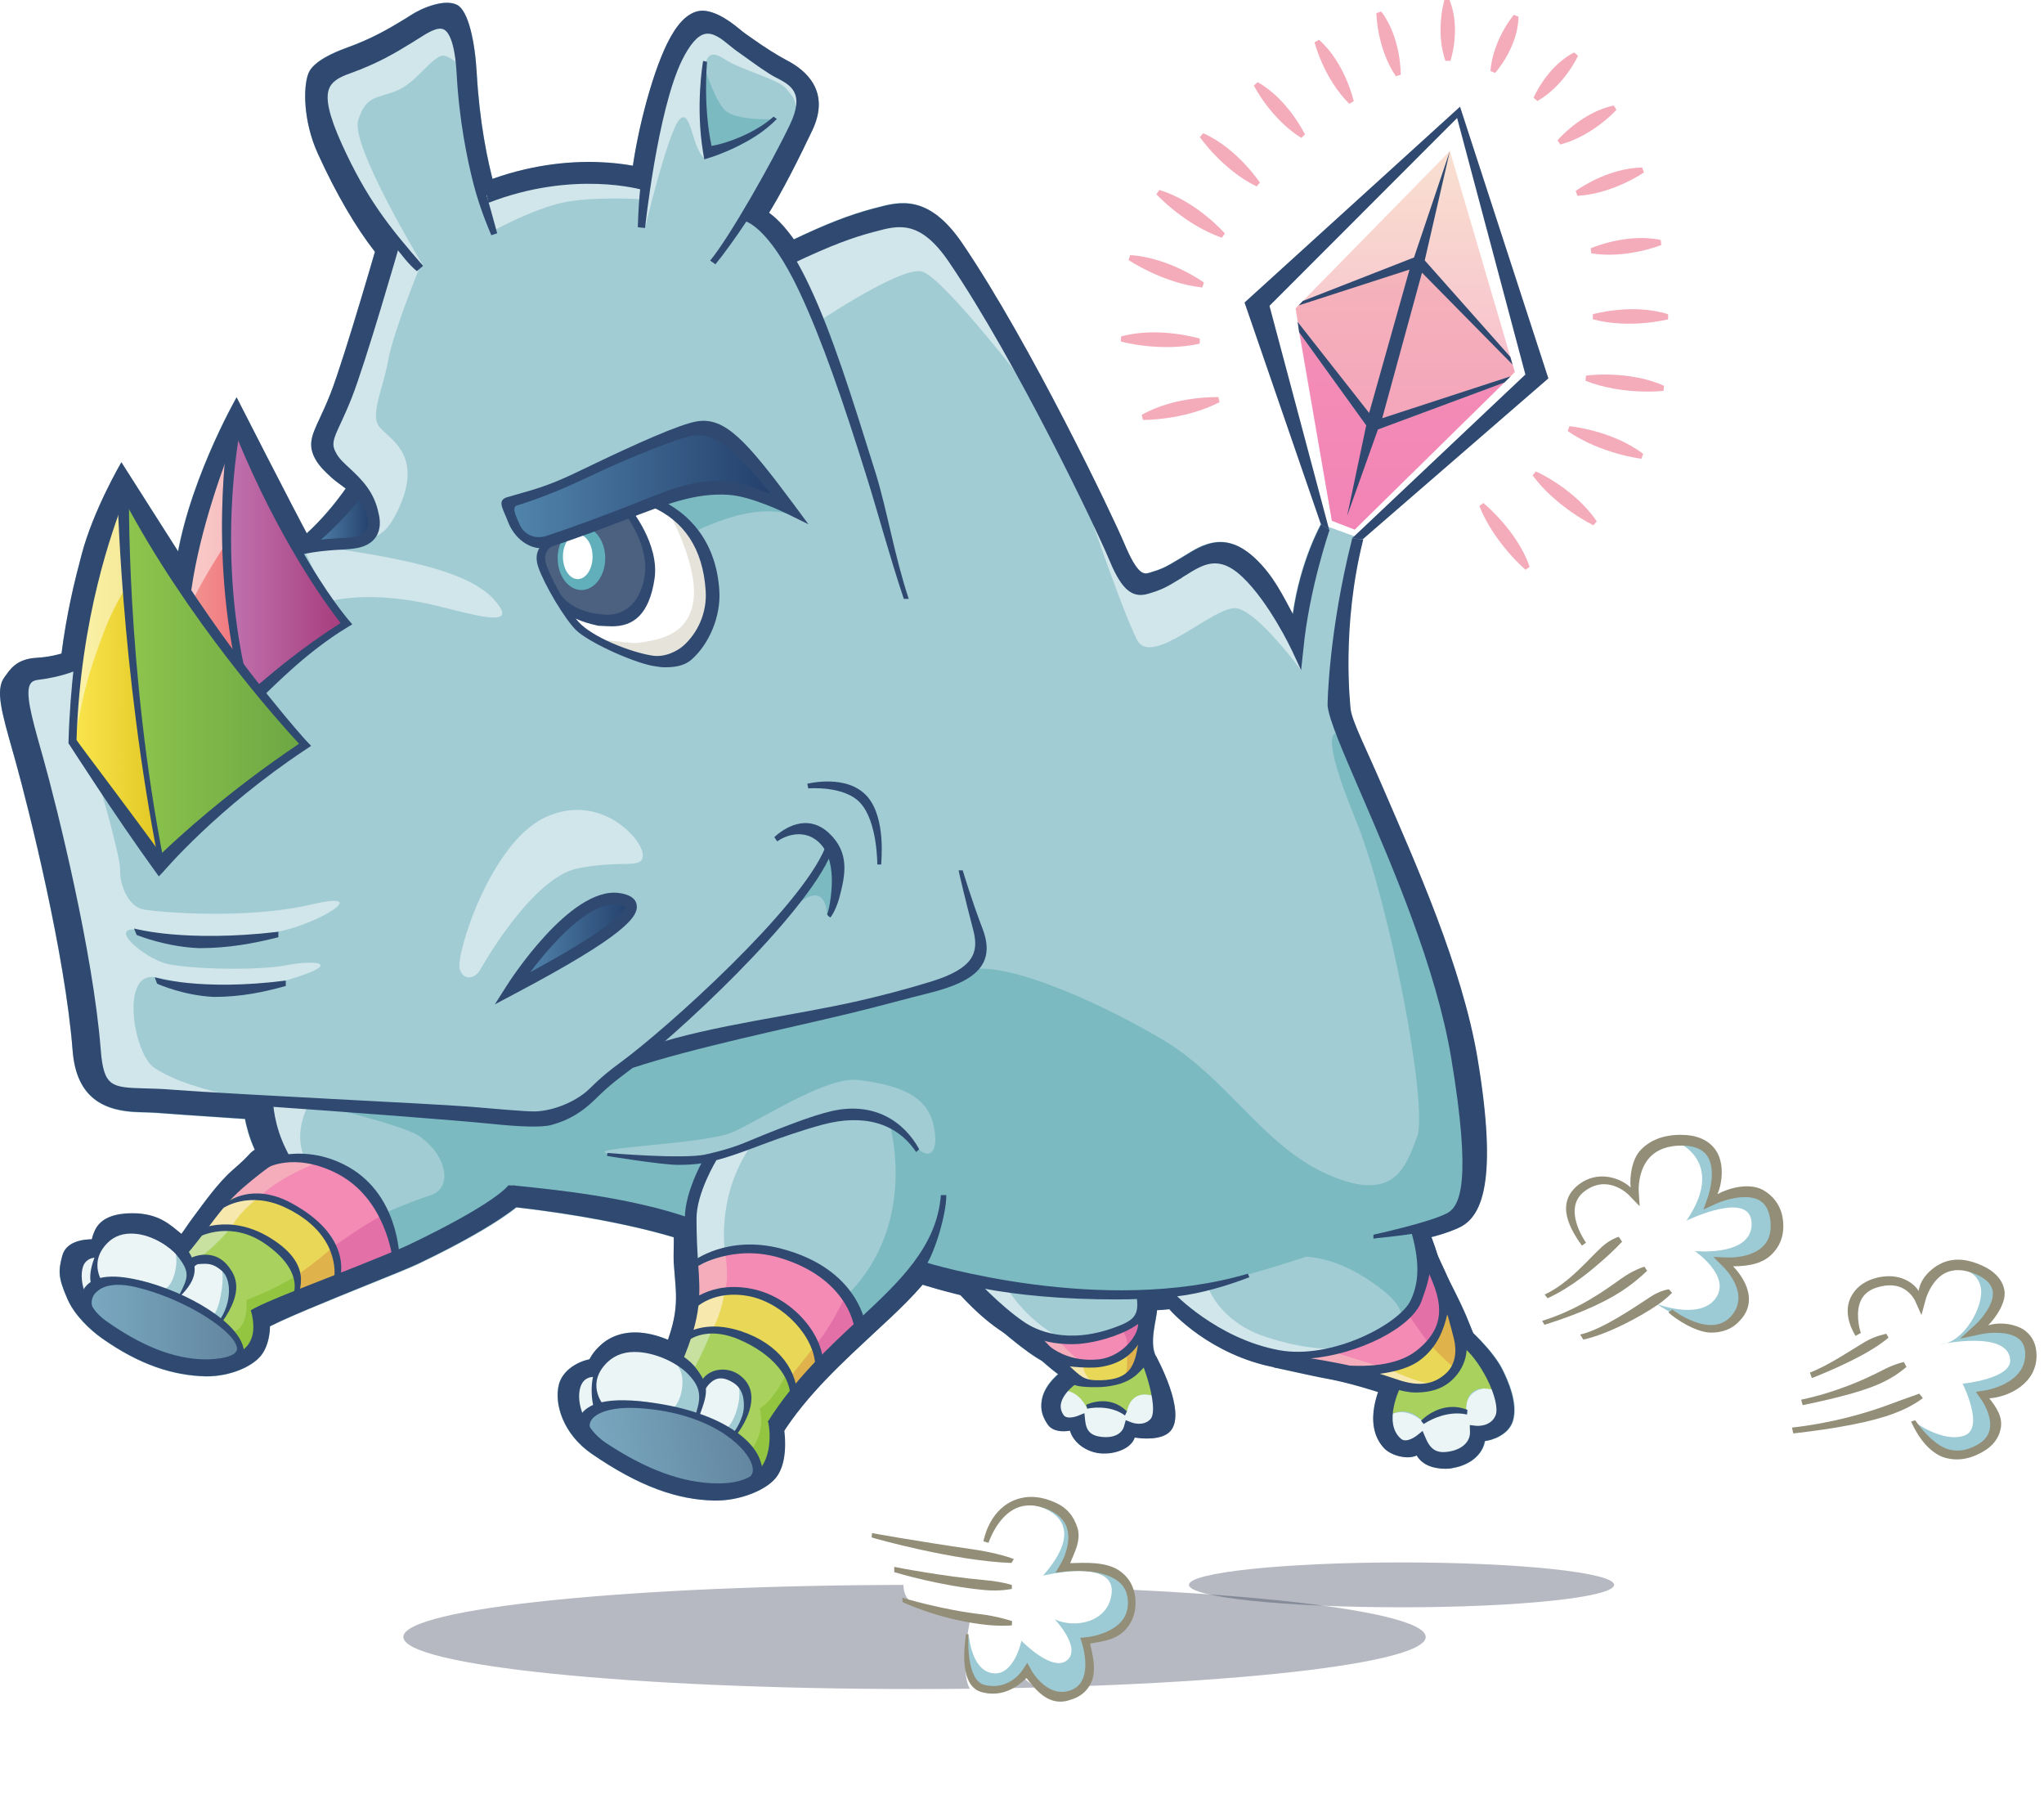 <svg width="150" height="132" viewBox="0 0 150 132" fill="none" xmlns="http://www.w3.org/2000/svg">
<g filter="url(#filter0_f)">
<path d="M67.114 123.931C87.831 123.931 104.626 122.22 104.626 120.11C104.626 118 87.831 116.289 67.114 116.289C46.397 116.289 29.602 118 29.602 120.11C29.602 122.22 46.397 123.931 67.114 123.931Z" fill="#30374E" fill-opacity="0.35"/>
</g>
<g filter="url(#filter1_f)">
<path d="M102.851 117.934C111.467 117.934 118.451 117.197 118.451 116.288C118.451 115.379 111.467 114.642 102.851 114.642C94.235 114.642 87.251 115.379 87.251 116.288C87.251 117.197 94.235 117.934 102.851 117.934Z" fill="#30374E" fill-opacity="0.35"/>
</g>
<path d="M111.052 104.276C110.737 105.292 109.549 105.679 109.005 105.736C108.819 106.738 107.903 107.482 106.729 107.697C106.514 107.74 106.3 107.754 106.099 107.754C105.283 107.754 104.41 107.511 103.981 106.781C103.265 107.11 102.077 106.781 101.577 106.237C100.389 104.963 100.79 103.117 101.148 102.115C98.958 101.442 97.885 101.228 96.912 101.042C96.583 100.97 93.792 100.369 93.463 100.298C88.726 99.339 85.949 96.205 85.82 96.062C85.519 96.091 85.219 96.105 84.918 96.134C84.889 96.778 84.331 98.467 84.832 99.483C84.846 99.526 87.108 103.619 85.891 104.993C85.276 105.694 83.758 105.551 83.272 105.465C83.029 106.209 81.955 106.624 81.054 106.624C80.939 106.624 80.811 106.624 80.696 106.61C79.666 106.51 78.75 105.823 78.506 104.95C77.991 105.036 77.232 105.036 76.86 104.478C76.345 103.719 76.359 103.147 76.459 102.617C76.616 101.816 77.232 101.157 77.618 100.828C77.203 100.513 76.788 100.17 76.444 99.855C75.814 99.512 74.898 98.853 73.524 97.694C73.452 97.651 73.381 97.608 73.309 97.551C72.193 96.778 71.162 95.762 70.475 95.018C69.101 94.689 68.042 94.36 67.699 94.259C66.683 95.433 65.452 96.578 64.15 97.794C62.046 99.769 59.413 102.131 57.524 104.993C57.681 106.381 57.538 107.698 56.88 108.485C56.107 109.401 54.232 110.102 52.572 110.102C52.515 110.102 52.457 110.102 52.386 110.102C49.724 110.045 46.933 109.1 43.398 106.667C41.337 105.236 40.622 103.003 41.008 101.558C41.28 100.542 42.396 99.898 43.269 99.74C43.441 99.411 43.698 99.067 44.056 98.724C44.8 98.023 45.816 97.694 46.976 97.779C47.677 97.836 48.393 98.037 49.023 98.309C49.896 95.862 49.581 94.745 49.452 92.642C49.423 92.17 49.466 91.411 49.452 90.796C46.59 89.937 42.468 89.136 37.917 88.606C36.844 89.465 34.711 90.839 30.704 92.757C30.132 93.029 28.686 93.616 27.012 94.288C24.522 95.29 21.201 96.621 19.813 97.336C19.799 98.08 19.613 98.796 19.255 99.34C18.611 100.285 16.893 101 15.176 101C15.104 101 15.176 101 15.104 101C12.7 100.943 10.224 100.156 7.461 98.195C6.66 97.637 5.5 96.563 4.971 95.376C4.27 93.802 4.241 93.315 4.57 92.142C4.842 91.154 5.944 90.954 6.745 90.94C6.774 90.768 6.845 90.554 6.96 90.31C7.246 89.68 7.919 89.051 9.722 89.051C11.697 89.051 12.527 89.924 13.3 90.554C13.586 90.153 13.83 89.767 14.144 89.352C14.931 88.293 15.962 86.819 17.078 85.846C18.423 84.687 18.194 84.672 18.681 84.372C18.295 83.528 18.08 82.74 17.965 82.125C15.732 81.968 13.328 81.81 11.968 81.71C11.295 81.653 10.694 81.638 10.165 81.624C7.703 81.552 5.6 80.651 5.328 77.101C4.77 70.031 2.122 59.411 1.149 55.919C1.077 55.661 1.006 55.404 0.934 55.16C0.161 52.369 -0.368 50.652 0.319 49.722C0.72 49.192 1.149 48.377 2.695 48.276C3.396 48.233 4.026 48.104 4.513 47.961C4.914 44.884 5.501 42.522 5.987 40.69C6.846 37.441 8.907 33.906 8.907 33.906C8.907 33.906 11.454 37.928 13.057 40.432C14.13 34.779 17.351 29.154 17.351 29.154C17.351 29.154 20.986 36.281 22.503 39.129C23.791 37.956 24.807 36.624 25.365 35.837C24.979 35.551 24.606 35.293 24.335 35.036C23.891 34.621 23.462 34.22 23.176 33.734C22.561 32.646 22.875 31.931 23.477 30.657C23.692 30.185 23.964 29.612 24.25 28.882C25.023 26.921 26.712 21.225 27.513 18.463C26.125 16.703 24.679 14.241 23.32 11.25C22.247 8.889 22.232 6.327 22.647 5.339C23.005 4.48 24.522 3.822 25.366 3.521C27.355 2.82 28.615 2.047 29.717 1.374C29.846 1.288 30.003 1.202 30.146 1.102C30.976 0.558 32.636 -0.115 33.538 0.343C34.382 0.772 34.855 3.048 34.983 5.323C35.169 8.572 35.656 11.22 36.142 13.123C40.808 11.477 44.686 11.849 46.447 12.164C46.891 9.144 47.907 5.366 48.952 3.219C49.653 1.788 50.397 1.015 51.228 0.829C52.244 0.6 53.532 1.53 54.205 2.103C54.377 2.246 54.534 2.375 54.677 2.475L55.063 2.747C56.065 3.477 57.167 4.15 57.725 4.436C59.128 5.152 60.974 6.712 59.586 9.603C58.87 11.092 57.668 13.61 56.423 15.628C56.895 15.972 57.525 16.558 58.241 17.56C60.717 16.372 62.32 15.757 64.08 15.284L64.252 15.241C65.969 14.769 68.116 14.196 70.578 17.817C75.601 25.188 81.641 37.854 82.471 39.843C83.473 42.262 83.931 42.133 84.36 42.004C85.247 41.746 85.462 41.646 86.607 40.945C86.707 40.888 86.793 40.83 86.893 40.773C88.224 39.929 89.898 38.898 92.088 40.959C93.448 42.247 94.163 43.793 94.85 45.038C95.408 41.102 96.911 38.483 96.925 38.44L100.016 39.571C98.399 46.011 99.071 51.765 99.086 52.022C99.201 52.952 100.245 54.985 101.49 57.861C103.866 63.342 107.272 70.928 108.403 77.654C109.906 86.685 108.718 89.175 107.186 90.005C106.771 90.234 105.869 90.563 105.039 90.764C105.196 91.208 105.354 91.623 105.454 92.009C105.697 92.582 105.984 93.154 106.241 93.741C107.687 96.546 107.787 97.061 108.102 97.791C108.889 98.521 109.834 99.594 110.263 100.439C110.695 101.285 111.453 102.988 111.052 104.276Z" fill="#A2CCD4"/>
<path d="M52.159 11.549C56.996 9.731 56.581 8.744 56.581 8.744C56.581 8.744 53.99 8.859 53.203 8.086C52.416 7.299 51.672 4.852 51.672 4.852C51.014 7.199 52.159 11.549 52.159 11.549Z" fill="#7CBAC1"/>
<path d="M108.133 78.1C109.622 85.471 108.104 86.372 107.689 88.591C107.274 90.81 106.573 89.521 101.864 90.494C97.155 91.467 92.49 93.786 85.305 94.874C79.437 95.761 67.844 93.128 67.844 93.128L63.407 97.694L62.419 94.774C67.342 89.564 65.31 82.595 65.31 82.595C66.67 83.024 66.798 83.697 67.471 84.355C68.144 85.013 68.988 84.627 68.487 82.48C67.972 80.333 65.882 79.603 62.991 79.246C60.644 78.945 55.806 82.194 53.745 83.082C51.684 83.97 42.753 84.213 44.614 84.642C46.46 85.071 51.97 85.257 51.97 85.257C51.727 85.744 50.281 89.851 50.281 89.851C41.35 88.148 37.758 88.134 37.758 88.134C36.756 89.465 29.343 92.413 29.343 92.413L28.169 89.035C28.169 89.035 29.886 88.262 31.59 87.704C33.293 87.146 32.764 84.713 30.731 83.339C29.486 82.495 21.943 80.706 21.943 80.706C26.566 81.092 40.463 81.908 41.522 81.851C42.581 81.779 45.873 77.729 45.873 77.729L51.068 76.699C51.068 76.699 57.494 75.196 63.877 73.693C67.341 72.877 68.786 72.477 70.804 71.332C72.822 70.187 79.878 73.064 85.302 76.27C90.111 79.118 92.701 84.127 97.539 86.217C102.376 88.306 103.164 85.573 103.994 83.412C104.824 81.237 102.033 66.338 99.428 59.998C96.823 53.658 98.011 53.815 98.011 53.815C98.973 54.886 106.616 70.701 108.133 78.1Z" fill="#7CBAC1"/>
<path d="M54.649 36.066C56.882 36.252 58.499 37.941 58.499 37.941C55.35 36.481 50.499 39.272 50.499 39.272C49.44 36.925 48.209 37.268 48.209 37.268C50.112 36.166 52.416 35.88 54.649 36.066Z" fill="#7CBAC1"/>
<path d="M58.771 66.164C60.632 64.733 60.689 67.066 60.689 67.066C62.034 64.69 61.004 62.629 61.004 62.629L58.771 66.164Z" fill="#7CBAC1"/>
<path d="M98.272 89.965C101.435 89.521 104.254 90.48 104.254 90.48C105.285 94.731 102.594 97.006 102.594 97.006C102.594 97.006 103.968 96.076 99.932 93.6C95.896 91.124 92.762 92.641 92.762 92.641C92.762 92.641 95.109 90.394 98.272 89.965Z" fill="#7CBAC1"/>
<path opacity="0.8" d="M11.856 94.544C11.126 94.186 9.852 94.143 8.364 94.086C6.861 94.014 5.859 95.26 5.859 95.26C5.859 95.26 5.344 92.741 5.344 92.111C5.344 91.481 7.047 92.054 7.047 92.054C7.047 92.054 7.448 90.15 9.509 89.578C11.57 89.005 12.586 91.224 12.586 91.224C13.445 92.34 12.586 94.902 11.856 94.544Z" fill="white"/>
<path opacity="0.8" d="M48.881 103.475C48.079 103.117 46.663 103.074 45.017 103.017C43.357 102.945 42.241 104.191 42.241 104.191C42.241 104.191 41.668 101.686 41.668 101.042C41.668 100.412 43.557 100.985 43.557 100.985C43.557 100.985 43.986 99.081 46.276 98.509C48.552 97.936 49.682 100.155 49.682 100.155C50.642 101.285 49.683 103.847 48.881 103.475Z" fill="white"/>
<path opacity="0.8" d="M12.973 95.131L15.749 96.376C16.135 95.975 16.765 92.912 15.921 92.54C15.077 92.168 13.989 92.683 13.989 92.683C14.389 94.072 12.973 95.145 12.973 95.131Z" fill="white"/>
<path opacity="0.8" d="M50.899 103.733L53.232 104.907C54.162 104.191 54.677 101.544 53.847 101.143C52.588 100.528 51.557 101.558 51.557 101.558C51.958 102.945 50.899 103.733 50.899 103.733Z" fill="white"/>
<path opacity="0.8" d="M76.875 103.861C76.789 104.992 79.022 104.491 79.022 104.491C78.979 105.078 79.595 105.822 80.926 106.108C82.257 106.394 82.973 104.906 82.973 104.906C83.445 105.149 84.347 104.82 85.306 104.19C86.265 103.56 84.519 102.387 84.519 102.387C82.902 101.958 82.701 103.561 82.701 103.561C81.456 102.688 79.796 103.361 79.796 103.361C79.009 101.744 77.893 102.016 77.893 102.016C77.893 102.016 76.961 102.731 76.875 103.861Z" fill="white"/>
<path opacity="0.8" d="M101.621 105.894C101.879 106.996 104.054 105.751 104.054 105.751C104.183 106.309 105.056 106.81 106.544 106.624C108.033 106.438 108.304 104.778 108.304 104.778C108.877 104.835 109.721 104.22 110.522 103.29C111.323 102.36 109.134 101.844 109.134 101.844C107.316 102.001 107.603 103.59 107.603 103.59C106.029 103.189 104.512 104.392 104.512 104.392C103.181 103.147 102.108 103.777 102.108 103.777C102.108 103.777 101.363 104.792 101.621 105.894Z" fill="white"/>
<path opacity="0.5" d="M9.838 98.924C14.06 101.457 17.194 100.284 17.337 100.212C17.48 100.155 19.026 98.695 14.289 95.718C9.552 92.741 7.591 94.158 7.591 94.158C5.86 94.945 5.616 96.391 9.838 98.924Z" fill="url(#paint0_linear)"/>
<path opacity="0.5" d="M47.092 108.584C52.158 110.716 55.336 108.799 55.493 108.699C55.65 108.584 57.053 106.652 51.328 104.091C45.603 101.529 43.743 103.504 43.743 103.504C42.012 104.72 42.026 106.452 47.092 108.584Z" fill="url(#paint1_linear)"/>
<path d="M16.336 88.319C16.651 87.875 19.757 87.646 20.229 88.033C20.716 88.419 23.693 89.622 24.408 90.895C25.109 92.169 24.766 94.072 24.766 94.201C24.766 94.33 29.117 92.369 29.117 92.369C28.96 90.523 27.586 87.346 25.038 85.671C22.491 83.997 18.913 85.299 18.913 85.299L16.336 88.319Z" fill="#F38BB5"/>
<path d="M16.021 88.376C18.01 87.775 18.998 87.861 18.998 87.861C20.715 86.144 23.835 85.099 23.835 85.099C23.205 84.856 19.599 85.099 19.599 85.099L16.021 88.376Z" fill="#F6ADBB"/>
<path d="M14.533 90.236C16.437 90.293 17.224 90.193 18.512 90.522C19.8 90.866 21.174 91.982 21.704 93.313C22.234 94.644 21.561 95.259 21.561 95.259L24.767 94.214C24.982 92.997 24.409 90.908 23.493 89.963C22.577 89.004 20.516 88.231 18.999 87.859C17.482 87.487 16.022 88.374 16.022 88.374L14.533 90.236Z" fill="#E9D757"/>
<path d="M16.007 88.362L14.547 90.223L16.98 90.066C17.667 88.764 18.998 87.862 18.998 87.862C18.397 87.832 16.021 88.376 16.007 88.362Z" fill="#F7E8AD"/>
<path d="M21.731 93.614L21.574 95.26C21.574 95.26 24.651 94.788 24.809 93.915C24.966 93.042 24.394 91.511 24.394 91.511C23.664 92.269 21.731 93.614 21.731 93.614Z" fill="#DFB24B"/>
<path d="M24.393 91.525C24.55 91.911 24.765 94.216 24.765 94.216L29.116 92.37C29.202 91.74 28.2 89.107 28.2 89.107C26.769 89.807 24.393 91.51 24.393 91.525Z" fill="#E470A8"/>
<path d="M50.513 92.87V95.99C50.513 95.99 53.118 94.015 56.166 95.26C59.2 96.491 60.159 100.298 60.159 100.298L63.336 97.479C63.336 97.479 62.649 95.447 62.019 94.545C61.389 93.643 58.112 92.141 56.151 91.654C54.19 91.167 50.498 92.871 50.498 92.871H50.513V92.87Z" fill="#F38BB5"/>
<path d="M50.785 92.741C50.785 92.741 50.857 95.503 50.9 95.718C50.957 95.933 53.19 94.645 53.19 94.645C53.548 93.858 53.19 91.654 53.19 91.654L50.785 92.741Z" fill="#F6ADBB"/>
<path d="M63.336 97.478L60.159 100.297L59.901 98.623C60.917 97.464 61.962 95.26 61.962 95.26L63.336 97.478Z" fill="#E470A8"/>
<path d="M58.241 102.731C58.241 102.731 58.112 99.597 54.849 98.194C51.586 96.791 50.083 98.194 50.083 98.194L50.498 95.976C50.498 95.976 52.087 93.786 56.151 95.246C60.215 96.706 60.216 100.599 60.216 100.599L58.241 102.731Z" fill="#E9D757"/>
<path d="M50.513 95.603L50.098 98.208L52.259 97.593C53.046 96.176 53.189 94.659 53.189 94.659L50.513 95.603Z" fill="#F7E8AD"/>
<path d="M60.517 100.598L58.213 102.445L58.155 100.813L59.644 98.952L60.517 100.598Z" fill="#DFB24B"/>
<path d="M80.124 98.208C78.55 98.537 75.558 98.079 75.558 98.079C78.206 100.669 79.937 100.025 81.34 99.925C82.743 99.825 84.031 96.891 84.031 96.891C84.031 96.891 81.684 97.865 80.124 98.208Z" fill="#F38BB5"/>
<path d="M104.512 99.11C103.51 100.412 100.175 100.827 100.175 100.827L93.949 99.711C96.153 99.568 99.287 99.024 102.178 97.378C105.055 95.732 104.654 92.183 104.654 92.183C107.532 96.133 105.499 97.808 104.512 99.11Z" fill="#F38BB5"/>
<path d="M80.811 100.04C79.423 100.384 77.319 99.825 77.319 99.825C78.621 101.156 79.881 101.771 81.913 101.442C83.945 101.113 84.031 97.778 84.031 97.778C84.031 97.778 82.185 99.682 80.811 100.04Z" fill="#E9D757"/>
<path d="M104.497 99.096C102.794 100.756 99.86 100.813 99.86 100.813C99.86 100.813 103.624 102.158 105.685 101.529C107.746 100.9 107.231 98.094 107.231 98.094L105.972 94.974C105.972 94.974 106.201 97.435 104.497 99.096Z" fill="#E9D757"/>
<path d="M94.994 99.897L99.86 100.813L101.563 100.355L97.828 99.196L94.994 99.897Z" fill="#F6ADBB"/>
<path d="M75.287 98.094L77.047 99.668L79.509 100.012C79.051 99.869 77.505 98.209 77.505 98.209L75.559 98.08" fill="#F6ADBB"/>
<path d="M77.591 99.897C79.623 101.7 80.239 101.486 80.239 101.486C79.48 100.828 79.495 100.298 79.495 100.298L77.591 99.897Z" fill="#F7E8AD"/>
<path d="M99.86 100.813C104.798 102.445 105.041 101.529 105.041 101.529C103.968 101.457 102.078 100.527 102.078 100.527C101.277 100.684 99.86 100.813 99.86 100.813Z" fill="#F7E8AD"/>
<path d="M105.027 98.752C104.726 98.451 103.338 96.433 103.338 96.433C104.082 95.861 104.655 92.182 104.655 92.182C107.288 95.933 105.041 98.752 105.027 98.752Z" fill="#E470A8"/>
<path d="M106.315 95.274C108.347 97.864 106.888 100.498 106.888 100.498C106.015 99.811 105.042 98.752 105.042 98.752C105.8 97.722 106.301 95.26 106.315 95.274Z" fill="#DFB24B"/>
<path d="M82.7 98.752C82.815 98.051 82.271 97.564 82.271 97.564C83.258 97.235 84.031 96.433 84.031 96.433C84.189 98.208 82.686 98.752 82.7 98.752Z" fill="#E470A8"/>
<path d="M84.017 97.779C83.845 100.484 82.257 101.343 82.257 101.343C82.887 101.014 82.686 99.325 82.686 99.325C83.287 99.267 84.031 97.779 84.017 97.779Z" fill="#DFB24B"/>
<path d="M13.316 91.539L13.974 92.713C15.105 92.112 15.906 92.484 16.765 93.701C17.624 94.918 16.107 97.064 16.107 97.064C18.984 98.61 17.338 100.241 17.338 100.241C17.338 100.241 17.338 100.241 18.182 99.711C19.041 99.181 19.313 96.391 19.313 96.391L21.56 95.26C22.261 93.056 21.145 92.326 19.313 90.909C17.481 89.492 14.547 90.222 14.547 90.222L13.316 91.539Z" fill="#A8D15D"/>
<path d="M13.33 91.911L13.716 92.641L14.661 92.255C15.734 91.525 16.98 90.065 16.98 90.065C16.136 89.922 14.547 90.652 14.547 90.652L13.33 91.911Z" fill="#C8E1A1"/>
<path d="M21.56 95.675L19.313 96.892C19.342 98.137 17.653 99.769 17.653 99.769L17.209 97.694C18.282 97.25 18.096 95.375 18.096 95.375C20.114 94.645 21.731 93.615 21.731 93.615C22.032 94.344 21.574 95.675 21.56 95.675Z" fill="#93C540"/>
<path d="M49.583 99.324L51.558 101.557C51.558 101.557 52.817 100.068 53.848 101.142C55.723 103.103 53.819 105.436 53.819 105.436C56.309 106.996 55.493 108.685 55.493 108.685C57.339 107.182 56.91 104.52 56.91 104.52L58.198 102.13C58.198 102.13 57.611 99.568 54.849 98.209C52.087 96.849 50.083 98.209 50.083 98.209L49.583 99.324Z" fill="#A8D15D"/>
<path d="M50.083 98.208L49.439 99.768L50.899 100.498C51.815 98.752 52.244 97.593 52.244 97.593L50.083 98.208Z" fill="#C8E1A1"/>
<path d="M58.241 102.745L56.91 104.534C57.182 106.652 55.493 108.699 55.493 108.699L55.135 106.366C56.251 104.935 55.75 103.346 55.75 103.346C56.78 102.716 57.596 101.042 57.596 101.042C58.356 101.944 58.241 102.745 58.241 102.745Z" fill="#93C540"/>
<path d="M83.817 100.04C84.618 100.899 84.518 102.387 84.518 102.387C82.901 101.958 82.7 103.561 82.7 103.561C80.51 102.674 79.795 103.361 79.795 103.361C79.065 101.858 77.892 102.016 77.892 102.016L78.507 101.043C82.142 102.559 83.817 100.04 83.817 100.04Z" fill="#A8D15D"/>
<path d="M109.507 101.958C107.332 101.457 107.603 103.59 107.603 103.59C105.814 103.189 104.512 104.392 104.512 104.392C103.324 103.004 102.108 103.777 102.108 103.777L102.409 101.702C103.096 101.702 103.84 101.774 105.686 101.53C107.532 101.287 107.232 98.095 107.232 98.095C108.991 98.852 109.507 101.958 109.507 101.958Z" fill="#A8D15D"/>
<path d="M9.709 47.129C9.738 50.564 11.841 63.473 11.841 63.473C13.301 61.24 22.403 54.671 22.403 54.671C22.403 54.671 20.571 52.181 18.396 49.819C16.049 47.257 9.251 35.994 9.251 35.994C9.251 39.086 9.681 43.694 9.709 47.129Z" fill="url(#paint2_linear)"/>
<path d="M5.459 54.671L12.057 63.287C10.153 58.421 8.865 35.994 8.865 35.994C6.103 40.946 5.459 54.671 5.459 54.671Z" fill="url(#paint3_linear)"/>
<path d="M17.338 48.446L19.084 50.979L25.252 45.741C22.204 41.905 17.495 31.558 17.495 31.558C15.134 37.683 17.338 48.446 17.338 48.446Z" fill="url(#paint4_linear)"/>
<path d="M13.445 42.721L17.338 48.431C16.15 41.561 17.095 30.87 17.095 30.87C15.477 32.717 13.445 42.735 13.445 42.721Z" fill="url(#paint5_linear)"/>
<path opacity="0.5" d="M32.623 4.093C31.836 3.921 30.634 6.025 29.145 6.641C27.657 7.256 26.855 6.97 26.283 8.831C25.71 10.692 31.063 19.508 31.063 19.508C31.063 19.508 26.727 15.615 25.195 13.712C23.663 11.809 23.22 6.284 23.478 5.74C23.736 5.182 31.621 1.661 32.666 1.446C33.711 1.231 34.512 4.938 34.255 5.396C34.254 5.395 33.396 4.25 32.623 4.093Z" fill="white"/>
<path opacity="0.5" d="M36.201 16.931C36.201 16.931 39.092 15.342 41.282 14.87C43.472 14.398 46.935 14.612 46.935 14.612L47.307 13.367C47.307 13.367 44.473 12.995 41.84 12.938C39.207 12.881 35.829 14.197 35.543 14.341L36.201 16.931Z" fill="white"/>
<path opacity="0.5" d="M28.845 17.532C28.072 20.58 23.879 31.486 23.392 32.502C22.905 33.518 24.823 34.506 25.596 35.164C26.355 35.822 27.528 37.711 27.585 38.628C27.657 39.544 26.669 39.143 26.669 39.143C26.669 39.143 28 40.431 29.445 36.882C30.876 33.318 28.629 32.245 27.871 31.358C27.113 30.471 28.086 28.639 28.472 26.506C28.858 24.373 30.733 19.779 30.733 19.779L28.845 17.532Z" fill="white"/>
<path opacity="0.5" d="M2.496 49.19C1.194 49.233 0.406 50.793 1.637 53.484C2.868 56.175 5.988 71.188 6.331 73.878C6.689 76.569 4.757 80.104 8.778 80.318C12.799 80.532 20.972 81.363 17.895 80.633C14.632 79.86 12.914 79.359 11.354 78.372C9.794 77.385 8.821 71.302 11.354 71.703C13.887 72.104 16.449 73.277 20.972 71.946C25.495 70.615 23.047 70.415 20.972 70.83C18.897 71.231 14.031 71.116 12.299 70.73C10.553 70.344 7.505 67.682 10.524 68.283C14.818 69.142 17.565 68.884 20.428 68.355C23.29 67.825 27.498 65.278 22.847 66.366C18.196 67.468 11.841 66.953 10.567 66.738C9.293 66.523 8.764 64.677 8.821 63.861C8.878 63.045 7.333 57.564 7.104 57.091C6.875 56.618 5.616 55.03 5.458 54.687C5.301 54.329 5.258 54.902 5.458 53.571C5.658 52.24 5.458 48.719 5.458 48.719C5.458 48.719 3.799 49.118 2.496 49.19Z" fill="white"/>
<path opacity="0.5" d="M33.739 71.101C33.424 70.071 35.972 61.898 39.965 59.995C43.958 58.092 47.064 61.469 47.164 62.657C47.264 63.859 45.79 63.043 42.398 63.716C39.006 64.389 35.271 71.101 35.271 71.101C34.999 71.688 34.068 72.132 33.739 71.101Z" fill="white"/>
<path opacity="0.5" d="M24.079 44.138C26.97 43.437 30.29 44.009 32.137 44.467C34.799 45.125 37.618 45.956 36.674 44.524C35.558 42.835 33.039 41.69 27.214 40.674C22.935 39.93 22.276 40.216 22.276 40.216L24.079 44.138Z" fill="white"/>
<path opacity="0.5" d="M60.088 23.586C60.088 23.586 66.027 19.593 67.616 19.908C69.205 20.223 76.303 29.554 76.303 29.554C74.242 24.416 68.603 16.917 66.728 15.872C64.853 14.827 57.998 18.82 57.998 18.82L60.088 23.586Z" fill="white"/>
<path opacity="0.5" d="M83.602 42.721C84.561 43.15 86.522 41.39 87.838 40.689C89.154 39.988 90.586 41.018 92.175 42.034C93.764 43.05 95.467 49.161 95.467 49.161C95.467 49.161 92.376 44.953 90.787 44.638C89.198 44.323 84.504 49.089 83.431 46.928C82.358 44.767 80.239 38.527 80.239 38.527C80.239 38.527 82.672 42.306 83.602 42.721Z" fill="white"/>
<path opacity="0.5" d="M20.429 84.97L22.232 84.641C21.602 82.881 22.618 81.106 22.618 81.106L19.312 80.691C19.313 81.835 20.429 84.97 20.429 84.97Z" fill="white"/>
<path opacity="0.5" d="M48.695 5.181C50.183 1.989 51.801 1.732 52.531 1.66C53.261 1.588 55.021 3.535 55.894 4.179C56.767 4.823 58.499 5.51 59.028 6.44C59.558 7.37 58.484 8.673 58.484 8.673C58.455 7.342 58.298 7.228 57.697 6.512C57.11 5.796 54.42 5.152 53.189 4.351C51.958 3.549 51.944 4.322 51.658 4.852C51.372 5.382 51.658 11.579 51.658 11.579C50.799 10.878 50.685 7.844 49.855 8.774C49.025 9.704 47.379 16.517 47.365 16.603C47.364 16.601 47.207 8.372 48.695 5.181Z" fill="white"/>
<path opacity="0.5" d="M55.136 84.025C52.445 87.889 53.233 92.054 53.233 92.054L50.6 93.113C50.6 93.113 50.256 89.435 50.786 87.975C51.316 86.515 52.074 84.97 52.074 84.97L55.136 84.025Z" fill="white"/>
<path opacity="0.5" d="M88.296 97.779C89.255 98.724 93.377 99.654 94.479 99.911C95.595 100.169 98.286 98.966 98.286 98.966C98.286 98.966 95.996 99.166 92.719 98.036C89.442 96.891 88.654 94.444 88.654 94.444C86.722 95.131 85.305 94.859 85.305 94.859C85.305 94.859 87.337 96.834 88.296 97.779Z" fill="white"/>
<path opacity="0.5" d="M70.807 93.772C70.807 93.772 72.267 95.733 73.855 97.006C75.444 98.266 77.891 98.208 77.891 98.208C75.157 96.805 73.855 94.43 73.855 94.43L70.807 93.772Z" fill="white"/>
<path opacity="0.5" d="M5.945 44.324C5.244 47.974 5.458 54.672 5.458 54.672C6.073 50.321 7.032 48.003 7.505 46.686C8.292 44.511 9.251 43.108 9.251 43.108L8.908 36.496C8.908 36.495 6.647 40.674 5.945 44.324Z" fill="white"/>
<path opacity="0.5" d="M12.973 42.735L14.061 44.238C14.82 42.535 16.566 39.902 16.566 39.902L16.981 32.732C14.69 35.508 12.973 42.735 12.973 42.735Z" fill="white"/>
<path d="M47.507 40.216C47.765 40.817 47.822 42.52 47.321 43.951C46.806 45.382 45.16 45.368 44.301 45.525C43.442 45.682 41.625 45.024 41.625 45.024C42.441 45.854 43.07 46.498 44.817 47.5C46.563 48.502 49.139 48.43 49.74 48.402C50.341 48.373 51.672 46.57 52.116 45.583C52.56 44.596 52.145 41.776 51.515 40.102C50.885 38.428 48.066 37.025 48.066 37.025L46.32 37.626C46.319 37.626 47.264 39.629 47.507 40.216Z" fill="white"/>
<path d="M50.871 44.181C50.456 46.643 48.295 46.958 46.821 47.172C45.962 47.287 43.086 46.514 44.832 47.516C46.578 48.518 49.154 48.446 49.755 48.418C50.356 48.389 51.687 46.586 52.131 45.599C52.575 44.612 52.174 41.792 51.53 40.118C50.886 38.444 49.097 37.628 49.097 37.628C49.097 37.628 51.3 41.533 50.871 44.181Z" fill="#E5E3DA"/>
<path d="M39.65 40.803C39.55 41.232 39.994 42.764 40.437 43.494C40.881 44.224 42.14 45.211 43.299 45.498C44.458 45.784 45.932 45.226 46.834 44.711C47.736 44.196 47.807 40.933 47.507 40.231C47.221 39.53 46.09 37.483 46.09 37.483L40.093 39.701C39.664 39.858 39.765 40.374 39.65 40.803Z" fill="#4C6080"/>
<path d="M42.67 43.293C43.634 43.293 44.416 42.248 44.416 40.96C44.416 39.672 43.634 38.627 42.67 38.627C41.706 38.627 40.924 39.672 40.924 40.96C40.924 42.248 41.706 43.293 42.67 43.293Z" fill="#60AFBA"/>
<path d="M42.398 42.492C42.999 42.492 43.486 41.755 43.486 40.846C43.486 39.937 42.999 39.2 42.398 39.2C41.797 39.2 41.31 39.937 41.31 40.846C41.31 41.755 41.797 42.492 42.398 42.492Z" fill="white"/>
<path d="M39.507 39.887C40.18 40.016 41.84 39.157 44.802 38.17C47.764 37.183 51.328 35.909 52.802 35.766C54.276 35.623 57.196 36.496 57.196 36.496C56.266 34.721 52.731 31.63 51.929 31.358C51.128 31.086 48.265 32.288 46.634 33.09C43.342 34.693 38.877 36.496 37.889 36.668C35.843 37.025 38.849 39.787 39.507 39.887Z" fill="url(#paint6_linear)"/>
<path d="M27.27 39.028C27.113 40.058 24.579 39.915 24.579 39.915C24.579 39.915 22.06 40.23 23.32 39.371C24.579 38.512 25.839 35.664 25.839 35.664C26.884 36.223 27.442 37.998 27.27 39.028Z" fill="url(#paint7_linear)"/>
<path d="M43.128 66.364C43.414 66.078 45.847 65.935 46.42 66.078C46.992 66.221 45.604 67.738 44.416 68.84C43.228 69.942 38.419 71.717 38.419 71.717C38.419 71.717 42.842 66.65 43.128 66.364Z" fill="url(#paint8_linear)"/>
<path d="M100.018 39.558L112.899 27.479L106.931 8.658L92.461 22.155L96.926 38.442L100.018 39.558Z" fill="white"/>
<path opacity="0.6" d="M88.354 20.738L88.225 21.096C85.305 20.767 82.815 19.078 82.815 19.078L82.944 18.72C85.792 18.891 88.368 20.723 88.354 20.738Z" fill="#ED738D"/>
<path opacity="0.6" d="M89.885 17.131L89.67 17.446C86.894 16.473 84.861 14.254 84.861 14.254L85.076 13.939C87.81 14.755 89.899 17.131 89.885 17.131Z" fill="#ED738D"/>
<path opacity="0.6" d="M92.461 13.396L92.218 13.682C89.685 12.437 88.053 10.061 88.053 10.061L88.296 9.775C90.801 10.877 92.461 13.41 92.461 13.396Z" fill="#ED738D"/>
<path opacity="0.6" d="M95.767 9.861L95.495 10.119C93.234 8.702 92.017 6.283 92.017 6.283L92.289 6.025C94.536 7.284 95.753 9.861 95.767 9.861Z" fill="#ED738D"/>
<path opacity="0.6" d="M99.345 7.428L99.016 7.614C97.127 5.739 96.469 3.106 96.469 3.106L96.798 2.92C98.73 4.637 99.345 7.428 99.345 7.428Z" fill="#ED738D"/>
<path opacity="0.6" d="M102.794 5.481L102.436 5.596C101.034 3.521 101.005 0.959 101.005 0.959L101.363 0.844C102.837 2.79 102.794 5.481 102.794 5.481Z" fill="#ED738D"/>
<path opacity="0.6" d="M106.444 4.465H106.072C105.313 2.275 106 0 106 0H106.372C107.231 2.104 106.444 4.465 106.444 4.465Z" fill="#ED738D"/>
<path opacity="0.6" d="M109.721 5.352L109.377 5.209C109.563 2.891 111.095 1.087 111.095 1.087L111.438 1.23C111.396 3.492 109.721 5.352 109.721 5.352Z" fill="#ED738D"/>
<path opacity="0.6" d="M88.053 24.845L88.039 25.217C85.162 25.861 82.257 25.06 82.257 25.06L82.271 24.688C85.019 23.929 88.053 24.845 88.053 24.845Z" fill="#ED738D"/>
<path opacity="0.6" d="M89.413 29.139L89.499 29.511C86.88 30.856 83.874 30.813 83.874 30.813L83.788 30.441C86.264 29.024 89.427 29.139 89.413 29.139Z" fill="#ED738D"/>
<path opacity="0.6" d="M115.174 31.271L115.045 31.629C117.464 33.303 120.455 33.661 120.455 33.661L120.584 33.303C118.323 31.572 115.174 31.271 115.174 31.271Z" fill="#ED738D"/>
<path opacity="0.6" d="M116.391 27.564L116.348 27.936C119.082 29.024 122.073 28.68 122.073 28.68L122.116 28.308C119.511 27.135 116.376 27.55 116.391 27.564Z" fill="#ED738D"/>
<path opacity="0.6" d="M116.892 23.056V23.428C119.626 24.158 122.416 23.428 122.416 23.428V23.056C119.811 22.226 116.892 23.056 116.892 23.056Z" fill="#ED738D"/>
<path opacity="0.6" d="M116.734 18.219L116.777 18.591C119.396 19.006 121.915 17.976 121.915 17.976L121.872 17.604C119.353 17.074 116.734 18.219 116.734 18.219Z" fill="#ED738D"/>
<path opacity="0.6" d="M115.632 14.011L115.761 14.369C118.409 14.212 120.641 12.652 120.641 12.652L120.512 12.294C117.922 12.322 115.632 14.011 115.632 14.011Z" fill="#ED738D"/>
<path opacity="0.6" d="M114.301 10.29L114.501 10.605C116.92 9.961 118.623 8.058 118.623 8.058L118.423 7.743C116.047 8.243 114.301 10.29 114.301 10.29Z" fill="#ED738D"/>
<path opacity="0.6" d="M112.541 7.17L112.827 7.413C114.831 6.254 115.804 4.093 115.804 4.093L115.518 3.85C113.5 4.88 112.541 7.184 112.541 7.17Z" fill="#ED738D"/>
<path opacity="0.6" d="M112.713 34.592L112.47 34.878C114.216 37.239 116.935 38.542 116.935 38.542L117.178 38.256C115.589 35.88 112.713 34.577 112.713 34.592Z" fill="#ED738D"/>
<path opacity="0.6" d="M108.863 36.91L108.562 37.125C109.65 39.859 111.954 41.805 111.954 41.805L112.255 41.59C111.324 38.9 108.863 36.924 108.863 36.91Z" fill="#ED738D"/>
<path d="M111.167 27.293L99.417 38.857L97.742 38.213L95.08 22.627L106.401 11.077L111.167 27.293Z" fill="url(#paint9_linear)"/>
<path opacity="0.3" d="M95.08 22.627L95.223 23.614L100.476 30.298L101.435 30.684L110.866 27.607L111.167 27.293L110.995 26.749L103.954 19.378L95.295 22.412L95.08 22.627Z" fill="#ED738D"/>
<path opacity="0.6" d="M101.12 31.515L100.261 31.214L95.338 24.387L97.742 38.213L99.417 38.857L110.408 28.065L101.12 31.515Z" fill="#F06AA7"/>
<path d="M71.609 114.023C72.911 110.402 75.302 109.915 77.463 110.445C79.624 110.975 77.463 114.982 77.463 114.982C80.325 114.395 82.63 115.583 83.045 117.859C83.46 120.135 79.252 120.521 79.252 120.521C80.612 122.797 78.837 124.371 78.837 124.371C77.506 125.387 74.987 122.997 74.987 122.997C74.987 122.997 73.327 124.672 71.71 124.328C70.107 123.97 71.195 118.832 71.195 118.832C67.073 118.202 67.044 117.63 67.044 117.63C65.842 117.086 66.457 115.254 66.457 115.254C64.21 114.724 65.198 113.036 65.198 113.036C69.934 113.851 71.637 114.009 71.609 114.023Z" fill="white"/>
<path d="M78.893 111.919C79.523 113.694 77.863 114.953 77.863 114.953C77.863 114.953 78.249 114.867 80.296 114.896C82.343 114.925 83.445 116.914 83.001 118.345C82.557 119.776 79.824 120.392 79.824 120.392C79.824 120.392 80.296 123.326 78.865 124.342C77.434 125.358 75.373 122.968 75.373 122.968C75.373 122.968 73.77 124.099 72.081 123.784C70.392 123.469 71.093 119.905 71.093 119.905C71.093 119.905 71.236 122.524 72.825 122.767C74.428 123.01 74.958 120.391 74.958 120.391C74.958 120.391 77.219 122.724 78.307 121.822C79.395 120.906 77.405 118.817 77.405 118.817C78.922 119.533 81.427 119.003 81.584 116.828C81.756 114.309 76.546 115.612 76.546 115.612C80.539 111.046 75.587 110.374 75.587 110.374C75.587 110.374 78.264 110.144 78.893 111.919Z" fill="#9CCBD5"/>
<path d="M113.457 95.16C112.126 96.434 114.573 96.591 114.573 96.591C113.843 97.994 115.947 97.908 116.734 97.994C117.521 98.08 121.557 95.661 121.557 95.661C121.557 95.661 125.436 98.581 127.396 96.906C129.371 95.232 126.48 92.584 126.48 92.584C126.48 92.584 131.389 93.457 130.516 89.636C129.643 85.815 125.693 87.99 125.693 87.99C125.693 87.99 127.439 83.983 123.375 83.61C119.311 83.237 120.327 88.147 120.327 88.147C120.327 88.147 118.023 85.041 115.833 87.045C113.643 89.049 117.135 92.412 117.135 92.412C117.135 92.412 114.487 94.215 113.457 95.16Z" fill="white"/>
<path d="M132.993 100.827C131.147 102.058 132.836 102.773 132.836 102.773C131.734 103.918 131.748 104.533 133.308 104.762C134.081 104.862 139.92 103.445 139.92 103.445C139.92 103.445 142.696 107.982 145.072 106.951C147.448 105.921 146.188 102.171 146.188 102.171C146.188 102.171 148.75 102.142 149.079 99.767C149.609 95.874 144.828 97.663 144.828 97.663C144.828 97.663 148.921 94.572 145.143 93.026C141.365 91.48 140.907 96.275 140.907 96.275C140.907 96.275 140.048 92.854 137.372 94.128C134.696 95.402 136.628 99.037 136.628 99.037C136.628 99.037 134.138 100.054 132.993 100.827Z" fill="white"/>
<path d="M142.524 93.17C144.385 92.712 145.988 92.569 146.66 93.914C147.447 95.503 144.814 97.664 144.814 97.664C144.814 97.664 149.279 97.163 149.079 98.909C148.807 101.471 145.615 102.387 145.615 102.387C145.615 102.387 148.019 105.593 144.27 106.852C142.653 107.396 140.577 104.39 140.577 104.39C140.577 104.39 142.638 105.878 144.155 105.335C145.672 104.792 144.026 101.528 144.026 101.528C144.026 101.528 147.647 101.17 147.518 99.753C147.332 97.578 142.409 98.637 142.409 98.637C144.084 98.551 145.643 95.818 145.357 94.444C144.843 91.983 140.535 93.643 142.524 93.17Z" fill="#9CCBD5"/>
<path d="M125.894 95.274C127.096 93.657 124.377 91.796 124.377 91.796C124.377 91.796 128.613 92.225 128.542 89.749C128.47 87.273 123.762 89.563 123.762 89.563C126.61 85.412 123.29 83.91 123.29 83.91C127.025 84.039 125.709 88.003 125.709 88.003C125.709 88.003 129.602 85.642 130.346 89.363C131.133 93.299 126.496 92.597 126.496 92.597C126.496 92.597 128.886 95.173 127.412 96.919C125.938 98.665 121.573 95.674 121.573 95.674C121.573 95.674 124.706 96.892 125.894 95.274Z" fill="#9CCBD5"/>
<path d="M74.399 114.395C73.812 114.152 72.581 113.851 71.379 113.679C67.143 113.064 63.994 112.491 63.994 112.491L63.965 112.806C64.18 112.892 70.105 114.538 74.227 114.681L74.399 114.395Z" fill="#928E78"/>
<path d="M74.256 116.585V116.299C73.755 116.127 72.939 115.998 72.281 115.941C69.19 115.669 65.669 114.982 65.626 114.968V115.354C65.798 115.411 69.09 116.385 72.295 116.671C73.441 116.771 74.256 116.585 74.256 116.585Z" fill="#928E78"/>
<path d="M74.256 119.261L74.27 118.946C73.755 118.789 73.011 118.574 72.095 118.459C69.018 118.101 66.256 117.242 66.227 117.228V117.543C66.342 117.6 68.732 118.731 71.866 119.16C73.169 119.347 74.128 119.275 74.256 119.261Z" fill="#928E78"/>
<path d="M78.536 124.728C79.209 124.542 79.71 124.155 80.024 123.569C80.539 122.624 80.139 121.25 79.995 120.592C80.653 120.463 81.927 120.392 82.671 119.49C83.186 118.875 83.401 118.116 83.315 117.243C83.229 116.47 82.9 115.84 82.313 115.368C81.254 114.509 79.479 114.681 78.535 114.695C78.778 114.051 79.379 113.035 79.065 112.09C78.793 111.26 78.321 110.616 77.362 110.215C76.246 109.728 75.215 109.714 74.285 110.143C72.539 110.959 72.195 113.005 72.167 113.091L72.539 113.206C72.553 113.192 73.14 111.331 74.543 110.673C75.244 110.358 76.031 110.387 76.919 110.759C77.635 111.074 78.107 111.518 78.293 112.09C78.679 113.264 77.907 114.637 77.892 114.652L77.463 115.396L78.322 115.296C78.336 115.296 80.812 115.024 82.072 116.04C82.487 116.369 82.702 116.784 82.759 117.328C82.859 118.358 82.43 119.103 81.442 119.618C80.655 120.033 79.825 120.119 79.81 120.119L79.28 120.176L79.437 120.677C79.437 120.691 79.938 122.309 79.394 123.325C79.194 123.697 78.879 123.94 78.435 124.069C77.777 124.255 77.133 124.083 76.517 123.554C76.016 123.125 75.73 122.624 75.73 122.624L75.386 122.009L75 122.596C74.957 122.653 73.998 124.07 72.238 123.627C70.85 123.269 71.064 119.992 71.079 119.92L70.893 119.891C70.764 120.821 70.363 123.741 72.081 124.17C73.584 124.556 74.686 123.755 75.33 123.125C75.86 123.812 76.661 124.857 77.806 124.857C78.049 124.857 78.292 124.814 78.536 124.728Z" fill="#928E78"/>
<path d="M117.879 92.24C118.58 91.61 118.995 91.152 119.038 91.109L118.795 90.751C118.781 90.751 118.18 90.923 117.578 91.467C116.619 92.326 115.188 94.129 113.356 94.988L113.571 95.26C115.432 94.387 116.863 93.142 117.879 92.24Z" fill="#928E78"/>
<path d="M119.453 94.43C120.355 93.772 120.827 93.285 120.87 93.242L120.684 92.941C120.67 92.941 119.897 93.156 118.938 93.843C117.736 94.702 115.861 96.076 113.17 96.92L113.342 97.206C116.276 96.29 118.208 95.332 119.453 94.43Z" fill="#928E78"/>
<path d="M121.572 95.789C122.23 95.36 122.66 94.902 122.703 94.859L122.474 94.601C122.46 94.601 121.844 94.673 121.114 95.159C119.883 95.96 117.593 97.549 115.962 97.921L116.191 98.293C118.037 97.879 120.327 96.634 121.572 95.789Z" fill="#928E78"/>
<path d="M127.683 96.892C129.028 95.489 128.055 93.815 127.182 92.913C128.427 92.913 129.429 92.684 130.102 91.954C130.703 91.31 130.975 90.494 130.832 89.435C130.703 88.448 130.088 87.703 129.386 87.317C128.384 86.773 126.953 87.131 126.037 87.618C126.423 86.731 126.538 85.271 125.894 84.369C125.379 83.639 124.52 83.267 123.332 83.267C122.073 83.267 121.085 83.653 120.384 84.398C119.726 85.099 119.582 86.459 119.668 87.132C118.924 86.431 117.292 85.844 115.89 86.889C114.03 88.292 115.303 90.295 116.09 91.397L116.391 91.182C116.319 91.082 114.616 88.649 116.291 87.404C117.98 86.13 119.468 87.619 119.525 87.676L120.327 88.506L120.255 87.347C120.255 87.333 120.183 85.858 121.085 84.9C121.615 84.342 122.402 84.056 123.403 84.056C124.29 84.056 124.92 84.299 125.264 84.786C126.023 85.845 125.35 87.777 125.35 87.791L125.006 88.75L125.936 88.321C126.494 88.063 128.14 87.534 129.099 88.063C129.557 88.321 129.815 88.793 129.915 89.508C130.015 90.295 129.858 90.939 129.443 91.383C128.584 92.328 126.853 92.27 126.838 92.27L125.736 92.227L126.523 93.014C126.609 93.1 128.512 95.032 126.981 96.635C125.493 98.195 122.816 96.163 122.73 96.091L122.429 96.291C122.987 96.806 124.476 97.779 125.578 97.779C126.266 97.779 127.067 97.593 127.683 96.892Z" fill="#928E78"/>
<path d="M137.229 99.096C138.102 98.581 138.546 98.18 138.589 98.151L138.432 97.865C138.418 97.879 137.659 97.98 136.8 98.495C135.841 99.068 134.167 100.198 132.821 100.713L132.964 101.114C134.381 100.57 136.256 99.697 137.229 99.096Z" fill="#928E78"/>
<path d="M138.445 101.285C139.332 100.827 139.848 100.326 139.905 100.297L139.719 99.939C139.705 99.939 139.046 100.068 138.145 100.54C136.828 101.227 134.71 102.172 132.177 102.701L132.292 103.102C134.968 102.545 137.1 102.001 138.445 101.285Z" fill="#928E78"/>
<path d="M138.975 103.718C140.363 103.203 141.036 102.63 141.107 102.587L140.849 102.258C140.835 102.272 140.047 102.53 138.674 103.045C137.028 103.66 134.538 104.405 131.504 104.748L131.604 105.177C134.739 104.82 137.286 104.348 138.975 103.718Z" fill="#928E78"/>
<path d="M145.558 106.495C146.245 106.094 146.674 105.536 146.817 104.849C147.003 103.962 146.488 103.246 145.987 102.602C147.518 102.487 149.493 101.443 149.451 99.41C149.437 98.651 149.165 98.079 148.649 97.664C147.991 97.149 146.789 96.963 145.901 97.249C146.488 96.648 147.261 95.532 147.089 94.644C146.932 93.814 146.273 93.17 145.143 92.726C144.112 92.325 143.182 92.325 142.381 92.74C141.579 93.141 140.878 93.956 140.807 94.729C140.306 93.942 139.075 93.298 137.429 93.842C136.67 94.1 136.127 94.558 135.812 95.202C135.168 96.533 136.141 97.95 136.17 98.021L136.556 97.806C136.427 97.42 136.155 96.246 136.57 95.402C136.785 94.958 137.157 94.658 137.686 94.486C138.559 94.2 139.289 94.257 139.876 94.672C140.32 94.987 140.52 95.402 140.52 95.402L141.007 96.49L141.322 95.331C141.322 95.317 141.708 93.928 142.767 93.399C143.354 93.113 144.041 93.127 144.828 93.428C145.658 93.743 146.13 94.172 146.231 94.702C146.403 95.632 145.401 96.792 145 97.164L143.841 98.223L145.387 97.894C145.902 97.779 147.391 97.636 148.135 98.223C148.45 98.466 148.607 98.824 148.622 99.311C148.679 101.515 145.803 102.002 145.688 102.016L145.001 102.131L145.402 102.704C145.416 102.718 146.232 103.878 146.017 104.894C145.917 105.338 145.645 105.696 145.158 105.982C144.414 106.411 143.698 106.54 143.026 106.354C141.738 106.01 140.55 104.222 140.55 104.207L140.249 104.307C140.292 104.379 141.136 106.511 142.768 106.969C143.04 107.041 143.326 107.083 143.612 107.083C144.256 107.082 144.9 106.881 145.558 106.495Z" fill="#928E78"/>
<path d="M54.864 16.115C54.95 16 55.966 16.358 56.052 16.23C57.412 14.14 58.814 11.235 59.601 9.589C60.989 6.698 59.129 5.138 57.74 4.422C57.182 4.136 56.094 3.463 55.078 2.733L54.692 2.461C54.549 2.361 54.391 2.232 54.22 2.089C53.533 1.517 52.245 0.601 51.229 0.815C50.399 1.001 49.655 1.774 48.953 3.205C47.765 5.624 46.634 10.118 46.305 13.252C46.291 13.367 47.006 13.638 46.992 13.753C46.82 15.427 46.82 16.544 46.806 16.673L47.336 16.73C47.35 16.644 48.252 8.1 50.055 4.407C50.628 3.262 51.186 2.604 51.744 2.489C52.359 2.36 53.003 2.89 53.576 3.362C53.762 3.505 53.92 3.648 54.091 3.763L54.477 4.035C55.507 4.779 56.338 5.38 56.953 5.695C58.012 6.239 59.1 6.797 57.955 9.173C56.638 11.935 53.518 17.431 52.116 19.12L52.502 19.392C53.046 18.734 53.991 17.446 54.864 16.115Z" fill="#2F4971"/>
<path d="M47.207 13.954L47.336 13.539L47.207 13.954L47.45 12.394C47.235 12.322 42.069 10.805 35.528 13.353L35.843 14.884C42.097 12.451 47.164 13.925 47.207 13.954Z" fill="#2F4971"/>
<path d="M31.049 19.507C28.559 16.645 26.913 14.598 25.081 10.562C24.151 8.501 23.85 7.199 24.165 6.469C24.365 6.011 24.795 5.696 25.696 5.381C27.771 4.637 29.059 3.85 30.204 3.148C30.347 3.062 30.505 2.962 30.662 2.862C31.335 2.433 32.107 1.932 32.565 2.161C32.866 2.304 33.367 2.92 33.51 5.381C33.696 8.887 34.297 11.735 34.755 13.525C35.256 15.471 36.043 17.218 36.057 17.26L36.486 17.117C36.472 17.103 36.085 15.6 35.727 14.398C35.67 14.183 36.342 13.897 36.285 13.668C35.755 11.75 35.183 8.902 34.983 5.339C34.854 3.063 34.368 0.773 33.538 0.358C32.636 -0.1 30.976 0.573 30.146 1.117C30.003 1.203 29.86 1.303 29.717 1.389C28.601 2.062 27.355 2.82 25.366 3.536C24.536 3.837 23.004 4.495 22.647 5.354C22.232 6.356 22.246 8.903 23.32 11.265C24.68 14.256 26.139 16.718 27.513 18.478C27.67 18.678 28.858 17.948 29.03 18.149C29.474 18.693 29.975 19.394 30.59 19.895L31.049 19.507Z" fill="#2F4971"/>
<path d="M22.948 40.531C23.792 40.402 24.479 40.359 25.023 40.331C25.939 40.274 26.597 40.231 27.184 39.816C28.143 39.115 27.842 37.898 27.785 37.684C27.47 36.052 26.483 35.137 25.695 34.392C25.294 34.02 24.908 33.676 24.693 33.29C24.307 32.617 24.421 32.288 25.022 31.014C25.237 30.542 25.509 29.955 25.809 29.196C26.854 26.548 29.258 18.204 29.358 17.847L27.955 16.945C27.941 17.031 25.279 26.276 24.248 28.895C23.962 29.625 23.69 30.212 23.475 30.67C22.874 31.958 22.545 32.659 23.174 33.747C23.46 34.234 23.875 34.634 24.333 35.049C25.12 35.765 26.68 36.509 26.938 37.883L26.952 37.94C26.966 37.969 27.21 38.77 26.68 39.142C26.308 39.414 25.807 39.443 24.977 39.486C24.405 39.515 23.689 39.558 22.816 39.701L21.857 39.858L21.986 40.702L22.948 40.531Z" fill="#2F4971"/>
<path d="M26.855 36.094L25.839 35.149C25.825 35.178 24.064 38.026 21.588 39.901L22.218 40.702C24.823 38.728 26.784 36.209 26.855 36.094Z" fill="#2F4971"/>
<path d="M39.75 40.23C39.292 40.23 38.834 40.073 38.405 39.772C37.904 39.414 37.489 38.856 37.274 38.269C36.945 37.382 36.472 36.781 37.131 36.509L38.319 36.165C40.208 35.65 41.31 35.149 43.085 34.29C46.549 32.616 49.897 31.113 51.171 30.912C53.218 30.597 54.778 32.343 58.27 37.037L59.329 38.468L57.726 37.681C57.697 37.667 55.136 36.407 53.461 36.307C51.042 36.15 48.953 36.965 45.776 38.182C44.259 38.769 42.527 39.427 40.395 40.129C40.18 40.188 39.965 40.23 39.75 40.23ZM37.904 37.096C37.503 37.268 38.004 38.155 38.104 38.413C38.376 39.143 39.177 39.63 40.122 39.315C42.24 38.614 43.958 37.955 45.46 37.383C48.737 36.123 50.612 35.136 53.203 35.308C54.162 35.365 55.65 35.895 56.566 36.253C53.947 32.918 52.344 31.745 50.884 31.959C49.725 32.145 46.09 33.605 42.969 35.093C40.036 36.495 37.904 37.096 37.904 37.096Z" fill="#2F4971"/>
<path d="M50.756 48.388C52.03 47.272 52.917 45.225 52.788 43.322C52.573 39.93 50.77 37.654 48.108 36.51L47.822 37.183C50.184 38.214 51.586 40.246 51.786 43.337C51.901 44.969 51.185 46.471 50.126 47.402C49.725 47.746 48.824 48.261 47.85 48.103C46.233 47.845 43.456 46.743 42.454 45.627C41.781 44.883 40.493 42.607 40.078 41.405C39.792 40.546 40.393 40.146 40.464 40.103L40.292 39.588C39.848 39.846 39.076 40.375 39.505 41.62C39.963 42.937 41.437 45.398 42.253 46.214C43.112 47.073 46.203 48.504 47.835 48.847C48.007 48.876 48.536 48.962 48.708 48.962C49.396 48.961 50.155 48.918 50.756 48.388Z" fill="#2F4971"/>
<path d="M48.037 42.449C48.395 39.916 46.305 37.368 46.234 37.268L45.933 37.798C45.947 37.812 47.622 40.016 47.321 42.177C47.049 44.095 45.947 45.197 44.387 45.097C42.226 44.968 41.153 43.98 40.78 42.935L40.293 43.036C40.765 44.324 41.223 45.34 43.9 45.913C43.972 45.927 44.845 45.956 44.916 45.956C46.448 45.955 47.636 45.14 48.037 42.449Z" fill="#2F4971"/>
<path d="M11.656 64.303L11.355 63.888C8.392 59.795 5.158 54.728 5.115 54.671L5.029 54.556V54.413C5.086 52.366 5.244 50.449 5.444 48.702C5.458 48.545 4.471 48.316 4.485 48.158C4.886 44.981 5.487 42.576 5.988 40.701C6.832 37.452 8.908 33.917 8.908 33.917C8.908 33.917 12.4 39.413 13.774 41.56C13.903 41.746 13.645 42.719 13.774 42.905C18.125 49.546 22.418 54.297 22.476 54.355L22.834 54.727L22.405 55.013C15.907 59.321 12.043 63.901 12 63.944L11.656 64.303ZM5.616 54.299C6.117 55.029 9.18 59.022 11.813 62.657C12.944 61.569 16.679 58.106 21.946 54.571C20.357 52.854 13.76 45.469 9.094 36.667C8.264 38.885 5.902 45.254 5.616 54.299Z" fill="#2F4971"/>
<path d="M12.042 63.301C9.223 49.089 9.466 35.779 9.466 35.65L8.607 35.636C8.607 35.779 8.836 49.061 11.67 63.358L12.042 63.301Z" fill="#2F4971"/>
<path d="M19.384 51.007C20.143 50.306 22.49 47.858 25.424 46.069L25.853 45.811L25.524 45.425C25.495 45.382 23.978 43.622 22.075 40.23C21.96 40.015 22.948 39.929 22.819 39.7C21.56 37.382 17.366 29.152 17.366 29.152C17.366 29.152 13.53 35.85 12.843 41.975L14.031 43.349C14.675 38.755 16.493 33.917 17.308 31.914C20.471 39.642 23.949 44.38 24.994 45.711C22.203 47.486 20.013 49.346 19.169 50.062C19.012 50.191 18.897 50.291 18.854 50.32L19.384 51.007C19.442 50.965 19.213 51.165 19.384 51.007Z" fill="#2F4971"/>
<path d="M17.91 48.904C15.878 39.387 17.724 30.957 17.738 30.871L16.894 30.714C16.88 30.8 15.277 39.401 17.352 49.091L17.91 48.904Z" fill="#2F4971"/>
<path d="M43.586 80.748C43.958 80.404 44.459 79.818 46.033 78.658C49.454 76.139 59.071 67.251 61.003 62.614L60.545 62.228C58.684 66.708 48.909 75.481 45.532 77.957C43.886 79.159 43.385 79.818 42.97 80.147C41.882 81.02 40.394 81.521 39.263 81.55C38.505 81.564 36.114 81.335 34.511 81.206C31.434 80.963 17.909 80.347 12.514 79.947C11.813 79.89 11.212 79.875 10.668 79.861C8.192 79.789 7.605 79.775 7.391 76.999C6.833 69.872 4.171 59.181 3.183 55.66C3.111 55.402 3.04 55.145 2.968 54.901C2.324 52.597 1.823 50.793 2.238 50.164C2.31 50.064 2.438 49.921 2.825 49.878C4.714 49.649 5.83 49.091 5.888 49.062L5.702 47.502C5.688 47.502 4.471 48.16 2.711 48.261C1.137 48.347 0.722 49.163 0.321 49.692C-0.366 50.622 0.149 52.34 0.936 55.131C1.008 55.374 1.079 55.632 1.151 55.89C2.124 59.396 4.786 70.016 5.33 77.072C5.602 80.621 7.691 81.523 10.167 81.595C10.697 81.609 11.298 81.624 11.97 81.681C13.373 81.796 15.891 81.953 18.181 82.11C18.367 82.124 18.567 81.108 18.768 81.122C25.237 81.566 33.753 82.224 35.985 82.453C38.175 82.682 39.778 82.739 40.479 82.539C41.854 82.165 42.77 81.521 43.586 80.748Z" fill="#2F4971"/>
<path d="M61.619 65.777C62.02 64.231 62.392 62.571 60.818 61.111C59.215 59.637 57.512 60.782 56.825 61.426L57.04 61.741C57.169 61.612 58.772 60.582 60.088 61.798C60.961 62.6 61.033 63.916 61.047 64.56C61.061 65.619 60.804 66.964 60.689 67.079C60.775 67.236 60.932 67.322 60.932 67.322C61.189 67.022 61.476 66.35 61.619 65.777Z" fill="#2F4971"/>
<path d="M64.667 63.43C64.653 63.301 65.053 60.067 63.651 58.449C62.177 56.775 59.357 57.49 59.243 57.504L59.315 57.848C59.329 57.848 62.006 57.619 63.165 58.95C64.396 60.338 64.381 63.401 64.381 63.43H64.667Z" fill="#2F4971"/>
<path d="M62.392 74.35C64.639 73.806 66.843 73.191 67.916 72.933C70.893 72.203 73.24 71.158 72.124 68.196C71.265 65.949 70.65 63.859 70.65 63.859H70.349C70.349 63.931 70.807 65.891 71.422 68.239C71.851 69.885 71.479 71.044 68.345 72.017C66.298 72.647 64.524 73.09 63.035 73.434C58.226 74.536 52.373 75.194 47.75 76.711L46.419 78.357C50.999 76.855 57.583 75.509 62.392 74.35Z" fill="#2F4971"/>
<path d="M15.234 90.122C16.035 89.063 16.78 88.061 17.839 87.145C19.714 85.528 20.802 84.927 20.816 84.927L21.188 84.727L21.002 84.355C20.1 82.566 20.043 80.906 20.043 80.891H17.825C17.825 80.963 17.882 82.537 18.698 84.355C18.226 84.656 18.44 84.67 17.095 85.829C15.979 86.802 14.948 88.291 14.161 89.335C13.689 89.965 13.36 90.552 12.787 91.196L13.646 92.112C14.232 91.439 14.733 90.766 15.234 90.122Z" fill="#2F4971"/>
<path d="M26.984 94.258C28.658 93.585 30.104 92.999 30.677 92.727C37.346 89.535 38.806 87.832 38.906 87.56L37.79 86.987C37.79 86.987 37.318 86.974 37.303 86.974C37.217 87.003 37.303 86.974 37.303 86.974C37.274 87.017 36.401 88.276 29.932 91.368C29.388 91.626 27.957 92.198 26.297 92.871C23.306 94.073 19.442 95.49 18.397 96.148L19.385 97.551C20.372 96.934 24.207 95.389 26.984 94.258Z" fill="#2F4971"/>
<path d="M50.785 91.224V89.435C46.262 87.804 40.294 87.26 38.191 87.031C37.933 87.002 37.69 86.988 37.647 86.974C37.661 86.974 37.676 86.987 37.69 86.987L37.418 87.804C37.49 87.833 36.745 88.462 37.304 88.52C42.87 89.12 47.851 90.165 50.785 91.224Z" fill="#2F4971"/>
<path d="M51.228 92.612C51.171 91.725 51.114 90.709 51.114 89.406C51.114 87.531 52.559 85.155 52.574 85.127L51.844 84.683C51.772 84.798 50.255 87.288 50.255 89.42C50.255 89.964 49.425 90.093 49.439 90.551C49.468 91.209 49.41 92.097 49.439 92.626C49.596 95.002 49.969 96.118 48.623 99.31L50.068 99.897C51.486 96.505 51.4 95.045 51.228 92.612Z" fill="#2F4971"/>
<path d="M64.166 97.793C65.84 96.247 67.4 94.802 68.517 93.242C68.66 93.042 67.816 93.07 67.944 92.87C68.631 91.797 69.447 89.092 69.447 87.689H69.046C68.76 91.482 65.969 94.072 63.064 96.777C60.831 98.838 58.312 101.199 56.352 104.305L57.339 105.321C59.229 102.301 61.977 99.84 64.166 97.793Z" fill="#2F4971"/>
<path d="M83.86 95.289C84.046 95.275 84.347 96.176 84.533 96.162C85.077 96.133 85.606 96.09 86.15 96.033C86.222 96.033 86.293 95.131 86.365 95.117C88.097 94.931 90.229 94.287 91.689 93.714L91.574 93.456C80.912 96.605 68.059 92.669 67.931 92.626L67.587 94.229C67.63 94.243 69.591 94.873 71.881 95.345C72.067 95.388 71.824 94.472 72.024 94.515C74.643 95.03 78.064 95.345 81.914 95.345C82.557 95.346 83.216 95.332 83.86 95.289Z" fill="#2F4971"/>
<path d="M96.068 99.682C99.746 99.381 103.596 97.406 104.312 95.489C104.684 94.459 104.927 93.7 104.956 92.913C104.956 92.77 105.586 92.784 105.586 92.641C105.543 91.983 105.171 91.124 104.842 90.208L103.583 90.437C104.256 92.827 104.07 94.244 103.526 95.403C102.71 97.149 97.715 99.782 93.865 99.067C89.3 98.223 86.137 94.874 86.094 94.831L85.822 96.076C85.951 96.233 88.799 99.454 93.651 100.355C93.98 100.412 94.996 100.512 95.34 100.527C95.483 100.527 94.982 100.04 95.125 100.04C95.381 100.04 95.796 99.697 96.068 99.682Z" fill="#2F4971"/>
<path d="M106.558 101.257C107.302 100.57 107.689 99.626 107.631 98.667C107.617 98.452 107.588 98.252 107.531 98.037C107.502 97.894 108.161 97.922 108.104 97.794C107.789 97.064 107.689 96.549 106.243 93.744L104.025 91.826C105.757 94.66 106.129 95.977 106.701 98.252C106.916 99.125 106.816 100.113 106.143 100.742C105.299 101.529 104.254 101.815 102.522 101.214C99.803 100.284 98.5 100.083 97.456 99.883C97.141 99.811 95.681 99.597 95.366 99.525L93.448 100.327C93.777 100.399 96.568 101.014 96.897 101.071C97.928 101.257 99.101 101.486 101.591 102.288C101.677 102.317 102.164 101.844 102.249 101.873C102.779 102.045 103.38 102.174 103.895 102.174C104.941 102.173 105.843 101.929 106.558 101.257Z" fill="#2F4971"/>
<path d="M83.344 97.264C84.518 96.434 85.104 97.107 84.861 95.132L83.43 95.275C83.587 96.549 83.172 96.906 81.784 97.407C78.249 98.695 75.988 97.564 75.186 97.021C73.354 95.79 71.393 93.643 71.379 93.615L69.662 94.102C69.748 94.188 71.408 96.263 73.326 97.566C74.156 98.138 74.8 98.468 75.129 98.611C75.258 98.668 75.859 98.053 75.973 98.124C76.588 98.468 77.919 98.697 79.15 98.611C81.112 98.437 82.786 97.664 83.344 97.264Z" fill="#2F4971"/>
<path d="M83.917 100.355C84.389 99.825 85.219 100.312 84.819 99.511C84.304 98.48 84.905 96.734 84.905 96.119L83.474 96.663C83.66 97.436 83.617 99.711 82.83 100.57C82.343 101.1 81.556 101.314 80.34 101.271C79.782 101.242 79.481 101.085 79.224 100.885C78.151 100.041 75.99 97.679 75.975 97.651L75.546 98.968C75.646 99.111 77.478 100.886 78.78 101.587C78.98 101.702 79.581 101.816 80.841 101.773C82.686 101.629 83.33 101.013 83.917 100.355Z" fill="#2F4971"/>
<path d="M83.273 105.479C83.76 105.565 85.277 105.708 85.892 105.007C87.123 103.619 84.847 99.54 84.833 99.497L83.516 99.325C84.26 100.928 84.961 103.518 84.432 104.119C83.917 104.692 83.087 104.391 83.058 104.377L82.614 104.205L82.485 104.663C82.328 105.221 81.698 105.522 80.882 105.436C80.066 105.35 79.723 105.021 79.637 104.248L79.58 103.69L79.05 103.905C79.036 103.905 78.291 104.191 78.048 103.819C77.862 103.547 77.805 103.275 77.862 102.975C78.034 102.159 79.021 101.486 79.036 101.486L77.948 100.599C77.891 100.642 76.717 101.472 76.474 102.646C76.374 103.176 76.359 103.748 76.875 104.507C77.247 105.065 78.006 105.065 78.521 104.979C78.764 105.838 79.68 106.525 80.711 106.639C80.84 106.653 80.954 106.653 81.069 106.653C81.97 106.652 83.044 106.237 83.273 105.479Z" fill="#2F4971"/>
<path d="M103.968 90.48C104.083 90.466 104.412 90.895 104.526 90.881C105.456 90.724 106.701 90.28 107.217 90.008C108.748 89.178 109.936 86.673 108.433 77.657C107.302 70.93 103.882 63.345 101.52 57.864C100.289 54.987 99.23 52.955 99.116 52.025C99.102 51.753 98.415 46.014 100.046 39.574L99.23 39.517C97.513 46.301 97.412 51.611 97.427 51.768V51.797C97.542 52.827 98.5 55.046 99.831 58.123C102.178 63.561 105.398 71.018 106.5 77.644C108.017 86.746 107.144 88.492 106.214 89.008C104.897 89.709 100.818 90.582 100.79 90.597V90.883C100.862 90.852 102.408 90.737 103.968 90.48Z" fill="#2F4971"/>
<path d="M95.653 47.601C96.068 43.264 97.556 38.928 97.571 38.885L96.956 38.456C96.942 38.498 95.439 41.132 94.881 45.054C94.194 43.795 93.478 42.249 92.119 40.975C89.929 38.914 88.269 39.959 86.924 40.788C86.824 40.846 86.738 40.904 86.638 40.961C85.493 41.648 85.278 41.748 84.391 42.02C83.962 42.149 83.518 42.278 82.502 39.859C81.672 37.884 75.632 25.218 70.609 17.833C68.133 14.212 66.001 14.799 64.283 15.257L64.111 15.3C62.293 15.787 60.633 16.43 58 17.689L58.115 19.364C61.063 17.961 62.58 17.432 64.069 17.031L64.241 16.988C65.93 16.529 67.518 16.101 69.637 19.221C74.618 26.549 80.514 38.943 81.33 40.918C82.174 42.95 82.904 43.98 84.264 43.566C85.28 43.264 85.566 43.108 86.711 42.407C86.797 42.335 86.897 42.278 86.997 42.221C88.299 41.405 89.43 40.69 91.147 42.307C93.151 44.196 94.797 47.703 94.811 47.731L95.484 49.176L95.653 47.601Z" fill="#2F4971"/>
<path d="M66.685 43.937C65.626 40.731 65.096 37.411 64.266 34.734C62.491 29.052 61.089 24.558 59.414 21.009C59.042 20.208 58.67 19.521 58.326 18.934C58.283 18.848 58.898 18.533 58.841 18.447C56.952 15.356 55.564 15.141 55.377 15.127L54.647 16.215H54.633C54.647 16.215 56.365 16.53 58.655 21.382C60.301 24.888 61.847 29.354 63.607 35.007C64.451 37.698 65.253 40.732 66.326 43.938H66.685V43.937Z" fill="#2F4971"/>
<path d="M56.91 108.47C57.697 107.54 57.754 105.837 57.44 104.205L56.367 104.291C56.639 105.651 56.396 107.025 55.795 107.74C55.165 108.499 54.049 108.871 52.561 108.842C50.056 108.799 47.423 107.826 44.475 105.879C42.915 104.848 42.242 102.945 42.586 101.8C42.743 101.285 43.087 101.027 43.602 101.027L43.674 99.696C42.772 99.696 41.341 100.383 41.026 101.556C40.64 103.002 41.341 105.234 43.416 106.665C46.951 109.098 49.742 110.043 52.404 110.1C52.461 110.1 52.533 110.1 52.59 110.1C54.234 110.101 56.123 109.4 56.91 108.47Z" fill="#2F4971"/>
<path d="M28.816 92.412H29.331C29.302 92.212 29.288 87.446 25.209 85.428C21.66 83.668 18.611 85.428 18.511 85.514L19.499 85.743C19.585 85.671 21.589 84.541 24.637 86.058C28.329 87.876 28.802 92.355 28.816 92.398V92.412Z" fill="#2F4971"/>
<path d="M21.359 88.261C18.525 86.744 16.693 88.175 16.636 88.247L16.378 88.648C16.378 88.634 18.296 87.331 20.972 88.619C24.951 90.523 24.55 93.542 24.536 93.671L24.965 93.728L24.536 93.656L24.965 93.728C24.995 93.585 25.825 90.666 21.359 88.261Z" fill="#2F4971"/>
<path d="M63.58 97.478C63.551 97.306 63.122 93.141 57.354 91.624C53.39 90.579 50.885 92.51 50.785 92.597L51.1 92.969C51.2 92.897 53.819 91.266 57.24 92.296C62.135 93.77 62.65 97.191 62.679 97.334L63.58 97.478Z" fill="#2F4971"/>
<path d="M55.264 94.587C52.058 93.9 50.384 95.718 50.312 95.789L50.942 96.075C50.999 96.003 52.373 94.558 55.078 95.13C57.511 95.66 59.83 98.107 59.83 100.297L60.403 100.054C60.402 97.908 58.141 95.203 55.264 94.587Z" fill="#2F4971"/>
<path d="M20.973 72.347V71.946C14.747 72.747 11.37 71.717 11.355 71.703L11.527 72.175C11.642 72.232 13.502 73.048 15.692 73.148C17.681 73.148 19.313 72.804 20.973 72.347Z" fill="#2F4971"/>
<path d="M20.429 68.769V68.368C13.574 69.17 9.852 68.139 9.838 68.125L10.024 68.597C10.153 68.654 12.185 69.47 14.604 69.57C16.794 69.57 18.597 69.226 20.429 68.769Z" fill="#2F4971"/>
<path d="M36.315 73.692L37.188 72.318C37.374 72.017 41.839 65.076 45.403 65.52C46.19 65.62 46.634 65.906 46.72 66.379C46.877 67.238 45.904 68.626 37.746 72.934L36.315 73.692ZM45.06 66.364C43.085 66.364 40.494 69.226 38.92 71.33C40.709 70.357 42.14 69.527 43.242 68.811C45.689 67.222 45.861 66.636 45.875 66.55C45.846 66.521 45.718 66.435 45.303 66.378C45.232 66.364 45.146 66.364 45.06 66.364Z" fill="#2F4971"/>
<path d="M104.268 99.754C105.513 98.795 105.957 97.507 106.2 96.477C106.243 96.262 106.887 96.148 106.873 95.933C106.758 94.416 105.857 93.028 105.327 91.668L104.368 92.369C105.441 94.673 106.715 96.949 103.924 99.124C101.033 101.371 94.593 99.468 94.535 99.439L94.12 100.012C94.292 100.084 96.625 100.914 99.415 100.914C100.962 100.913 103.095 100.684 104.268 99.754Z" fill="#2F4971"/>
<path d="M80.768 100.298C81.97 100.112 83.015 99.568 83.702 98.366C84.203 97.479 84.36 96.663 84.36 96.634L83.516 96.477C83.502 96.477 83.702 97.236 83.258 97.994C82.686 98.982 81.612 99.64 80.639 99.74C78.75 99.94 77.004 99.239 75.773 97.479L73.168 97.364C75.744 99.582 76.846 100.183 77.419 100.155C77.834 100.155 79.638 100.47 80.768 100.298Z" fill="#2F4971"/>
<path d="M51.643 85.327C52.945 85.112 54.419 84.554 55.979 83.967C57.396 83.437 58.884 82.922 60.358 82.522C63.335 81.72 65.782 82.365 67.228 84.526L67.457 84.326C66.326 82.251 64.094 80.805 60.988 81.535C59.442 81.907 57.539 82.68 56.093 83.252C54.533 83.882 54.046 84.182 51.842 84.698C50.182 85.084 44.615 84.598 44.586 84.598L44.543 84.813C44.615 84.827 48.536 85.471 49.767 85.471C50.413 85.471 51.085 85.442 51.643 85.327Z" fill="#2F4971"/>
<path d="M51.028 100.326C50.713 99.925 50.169 99.496 49.511 99.138C49.396 99.081 49.311 98.437 49.182 98.38C48.495 98.065 47.722 97.836 46.964 97.779C45.805 97.693 44.789 98.022 44.044 98.724C43.586 99.139 43.314 99.568 43.142 99.984C43.099 100.099 43.6 100.671 43.571 100.785C43.17 102.331 43.686 103.719 43.7 103.733L44.344 103.175C44.201 103.003 42.97 101.472 44.602 99.926C45.189 99.382 45.947 99.139 46.878 99.21C48.309 99.31 49.74 100.083 50.384 100.713C51.329 101.643 51.558 102.345 51.042 103.761L51.328 103.876C51.944 102.216 52.087 101.672 51.028 100.326Z" fill="#2F4971"/>
<path d="M54.334 100.942C53.604 100.369 52.617 100.369 51.973 100.799C51.486 101.128 51.343 101.543 51.343 102.201H51.687C51.687 101.929 52.073 101.428 52.446 101.242C52.847 101.042 53.276 101.127 53.791 101.442C54.549 101.9 54.635 102.744 54.578 103.403C54.521 104.004 54.106 104.763 53.862 105.077L54.019 105.32C54.778 104.334 55.951 102.201 54.334 100.942Z" fill="#2F4971"/>
<path d="M55.794 108.599C56.052 108.17 55.98 107.697 55.765 107.096C55.178 105.45 52.43 103.375 47.006 102.817C43.557 102.459 42.755 103.461 42.526 104.005C42.283 104.606 42.44 105.265 42.955 105.708L43.527 105.064C43.284 104.864 43.212 104.592 43.327 104.334C43.556 103.761 44.672 103.16 47.048 103.332C52.014 103.69 54.648 106.008 55.149 107.382C55.278 107.725 55.278 107.997 55.163 108.198C54.991 108.499 54.562 108.613 54.419 108.642L54.476 109.071L54.419 108.642L54.534 109.486C54.62 109.472 55.365 109.286 55.794 108.599Z" fill="#2F4971"/>
<path d="M54.391 97.679C50.842 96.506 49.239 98.681 49.167 98.752L49.897 99.339C49.668 98.781 51.314 97.063 54.191 98.266C56.696 99.325 58.127 101.071 57.998 102.746L58.485 102.732C58.642 100.684 57.197 98.609 54.391 97.679Z" fill="#2F4971"/>
<path d="M19.256 99.325C19.871 98.409 19.957 96.978 19.614 95.833L18.412 96.148C18.713 97.25 18.641 98.095 18.183 98.696C17.639 99.412 16.494 99.769 14.977 99.741C12.744 99.698 10.383 98.768 7.764 96.907C6.347 95.905 5.746 94.016 6.09 92.943C6.233 92.485 6.648 92.27 7.077 92.27L6.848 90.925C6.047 90.925 4.859 91.097 4.572 92.127C4.257 93.301 4.286 93.787 4.973 95.361C5.503 96.549 6.662 97.608 7.463 98.18C10.24 100.141 12.701 100.928 15.106 100.985C15.178 100.985 15.106 100.985 15.178 100.985C16.88 100.985 18.611 100.269 19.256 99.325Z" fill="#2F4971"/>
<path d="M13.66 91.567C13.503 91.338 13.574 90.737 13.302 90.522C12.529 89.907 11.685 89.019 9.724 89.019C7.921 89.019 7.248 89.663 6.962 90.279C6.347 91.61 7.077 91.853 6.933 92.268C6.475 93.513 6.547 94.286 7.005 94.844L7.663 94.3C7.62 94.243 6.389 92.711 7.892 91.194C8.393 90.693 9.051 90.464 9.853 90.521C11.198 90.607 12.486 91.509 12.959 92.081C14.004 93.355 13.803 93.741 13.159 95.015L13.188 95.144C14.49 93.872 14.618 92.87 13.66 91.567Z" fill="#2F4971"/>
<path d="M16.78 92.941C15.85 91.724 14.547 92.039 13.975 92.311C13.488 92.526 13.86 92.798 13.86 93.299L14.017 93.313C14.017 93.084 14.418 92.769 14.532 92.755C15.291 92.698 15.634 92.698 16.278 93.242C16.994 93.843 17.037 95.603 16.049 96.963L16.264 97.049C17.953 94.702 17.266 93.585 16.78 92.941Z" fill="#2F4971"/>
<path d="M18.025 99.668C18.197 99.425 17.953 99.697 17.896 99.096C17.696 97.135 13.817 94.774 10.196 93.929C8.25 93.471 6.69 93.557 6.089 94.688C5.703 95.389 5.803 96.234 6.332 96.72L6.919 96.09C6.69 95.875 6.661 95.446 6.847 95.088C7.004 94.802 7.691 93.9 9.981 94.444C13.445 95.26 16.937 97.492 17.352 98.738C17.438 98.981 17.381 99.11 17.323 99.182C17.051 99.583 16.006 99.726 15.548 99.74L15.562 100.169L15.548 99.74L15.562 100.599C15.749 100.598 17.424 100.541 18.025 99.668Z" fill="#2F4971"/>
<path d="M19.799 90.809C16.736 88.948 14.303 90.337 14.275 90.351L14.59 90.766C14.676 90.709 16.966 89.535 19.442 91.253C22.304 93.228 21.546 94.931 21.517 95.003L21.932 95.132L21.517 95.003L21.946 95.261C21.545 95.131 23.435 93.027 19.799 90.809Z" fill="#2F4971"/>
<path d="M82.7 103.561C81.398 102.259 79.78 103.046 79.709 103.074L79.795 103.36C79.838 103.346 81.398 103.002 82.557 103.861L82.7 103.561Z" fill="#2F4971"/>
<path d="M106.687 107.697C107.861 107.482 108.791 106.752 108.963 105.736C109.493 105.679 110.681 105.292 111.01 104.276C111.411 102.988 110.652 101.285 110.223 100.44C109.579 99.166 107.79 97.392 107.103 96.991L107.246 98.766C107.79 99.081 108.563 100.068 109.121 101.17C109.708 102.329 109.951 103.388 109.751 103.861C109.393 104.705 108.391 104.62 108.348 104.62L107.861 104.563L107.875 105.05C107.904 105.766 107.331 106.324 106.401 106.496C105.485 106.668 104.998 106.41 104.626 105.523L104.397 104.993L103.953 105.351C103.939 105.351 103.223 105.924 102.808 105.566C101.463 104.407 102.751 101.816 102.765 101.788L102.379 101.588L102.765 101.788L101.434 101.402C101.377 101.545 99.888 104.45 101.563 106.254C102.064 106.798 103.252 107.127 103.967 106.798C104.396 107.542 105.269 107.771 106.085 107.771C106.286 107.769 106.501 107.754 106.687 107.697Z" fill="#2F4971"/>
<path d="M107.689 103.446C105.771 102.687 104.34 104.19 104.283 104.247L104.483 104.49C104.526 104.447 106.057 103.417 107.66 103.789L107.689 103.446Z" fill="#2F4971"/>
<path d="M52.144 11.549C52.258 11.52 55.25 10.562 57.01 8.73L56.767 8.558C55.493 9.717 53.389 10.519 52.216 10.705C51.586 7.757 51.887 4.565 51.887 4.537L51.601 4.465C51.572 4.594 51.029 7.814 51.601 11.206L51.687 11.693L52.144 11.549Z" fill="#2F4971"/>
<path d="M113.629 27.765L107.145 7.828L91.33 22.197L96.926 38.442L97.542 38.871L93.162 22.441L106.931 8.658L111.94 27.479L99.202 39.515L100.018 39.558L113.629 27.765Z" fill="#2F4971"/>
<path d="M103.438 19.779L100.476 30.298L95.223 23.614L95.338 24.387L100.261 31.214L98.859 37.855L101.12 31.515L110.408 28.065L110.866 27.607L101.435 30.684L104.354 20.008L110.995 26.749L110.838 26.19L104.555 19.106L106.401 11.077L103.768 18.891L95.61 22.083L95.295 22.412L103.438 19.779Z" fill="#2F4971"/>
<defs>
<filter id="filter0_f" x="21.602" y="108.289" width="91.024" height="23.642" filterUnits="userSpaceOnUse" color-interpolation-filters="sRGB">
<feFlood flood-opacity="0" result="BackgroundImageFix"/>
<feBlend mode="normal" in="SourceGraphic" in2="BackgroundImageFix" result="shape"/>
<feGaussianBlur stdDeviation="4" result="effect1_foregroundBlur"/>
</filter>
<filter id="filter1_f" x="79.251" y="106.642" width="47.2" height="19.292" filterUnits="userSpaceOnUse" color-interpolation-filters="sRGB">
<feFlood flood-opacity="0" result="BackgroundImageFix"/>
<feBlend mode="normal" in="SourceGraphic" in2="BackgroundImageFix" result="shape"/>
<feGaussianBlur stdDeviation="4" result="effect1_foregroundBlur"/>
</filter>
<linearGradient id="paint0_linear" x1="6.417" y1="97.183" x2="17.691" y2="97.183" gradientUnits="userSpaceOnUse">
<stop stop-color="#5286AD"/>
<stop offset="1" stop-color="#233E6B"/>
</linearGradient>
<linearGradient id="paint1_linear" x1="43.044" y1="107.192" x2="55.309" y2="105.151" gradientUnits="userSpaceOnUse">
<stop stop-color="#5286AD"/>
<stop offset="1" stop-color="#233E6B"/>
</linearGradient>
<linearGradient id="paint2_linear" x1="9.251" y1="49.734" x2="22.404" y2="49.734" gradientUnits="userSpaceOnUse">
<stop stop-color="#8EC54D"/>
<stop offset="1" stop-color="#6CA643"/>
</linearGradient>
<linearGradient id="paint3_linear" x1="5.458" y1="49.641" x2="12.056" y2="49.641" gradientUnits="userSpaceOnUse">
<stop stop-color="#F9E54D"/>
<stop offset="1" stop-color="#E1C622"/>
</linearGradient>
<linearGradient id="paint4_linear" x1="16.403" y1="41.268" x2="25.252" y2="41.268" gradientUnits="userSpaceOnUse">
<stop stop-color="#C175B1"/>
<stop offset="1" stop-color="#A73C7C"/>
</linearGradient>
<linearGradient id="paint5_linear" x1="13.444" y1="39.651" x2="17.337" y2="39.651" gradientUnits="userSpaceOnUse">
<stop stop-color="#F29992"/>
<stop offset="0.982" stop-color="#F17880"/>
</linearGradient>
<linearGradient id="paint6_linear" x1="37.186" y1="35.609" x2="57.196" y2="35.609" gradientUnits="userSpaceOnUse">
<stop stop-color="#5286AD"/>
<stop offset="1" stop-color="#233E6B"/>
</linearGradient>
<linearGradient id="paint7_linear" x1="22.973" y1="37.819" x2="27.306" y2="37.819" gradientUnits="userSpaceOnUse">
<stop stop-color="#5286AD"/>
<stop offset="1" stop-color="#233E6B"/>
</linearGradient>
<linearGradient id="paint8_linear" x1="38.419" y1="68.869" x2="46.553" y2="68.869" gradientUnits="userSpaceOnUse">
<stop stop-color="#5286AD"/>
<stop offset="1" stop-color="#233E6B"/>
</linearGradient>
<linearGradient id="paint9_linear" x1="103.123" y1="11.077" x2="103.123" y2="38.857" gradientUnits="userSpaceOnUse">
<stop stop-color="#F9E0D0"/>
<stop offset="1" stop-color="#F6ABCC"/>
</linearGradient>
</defs>
</svg>
